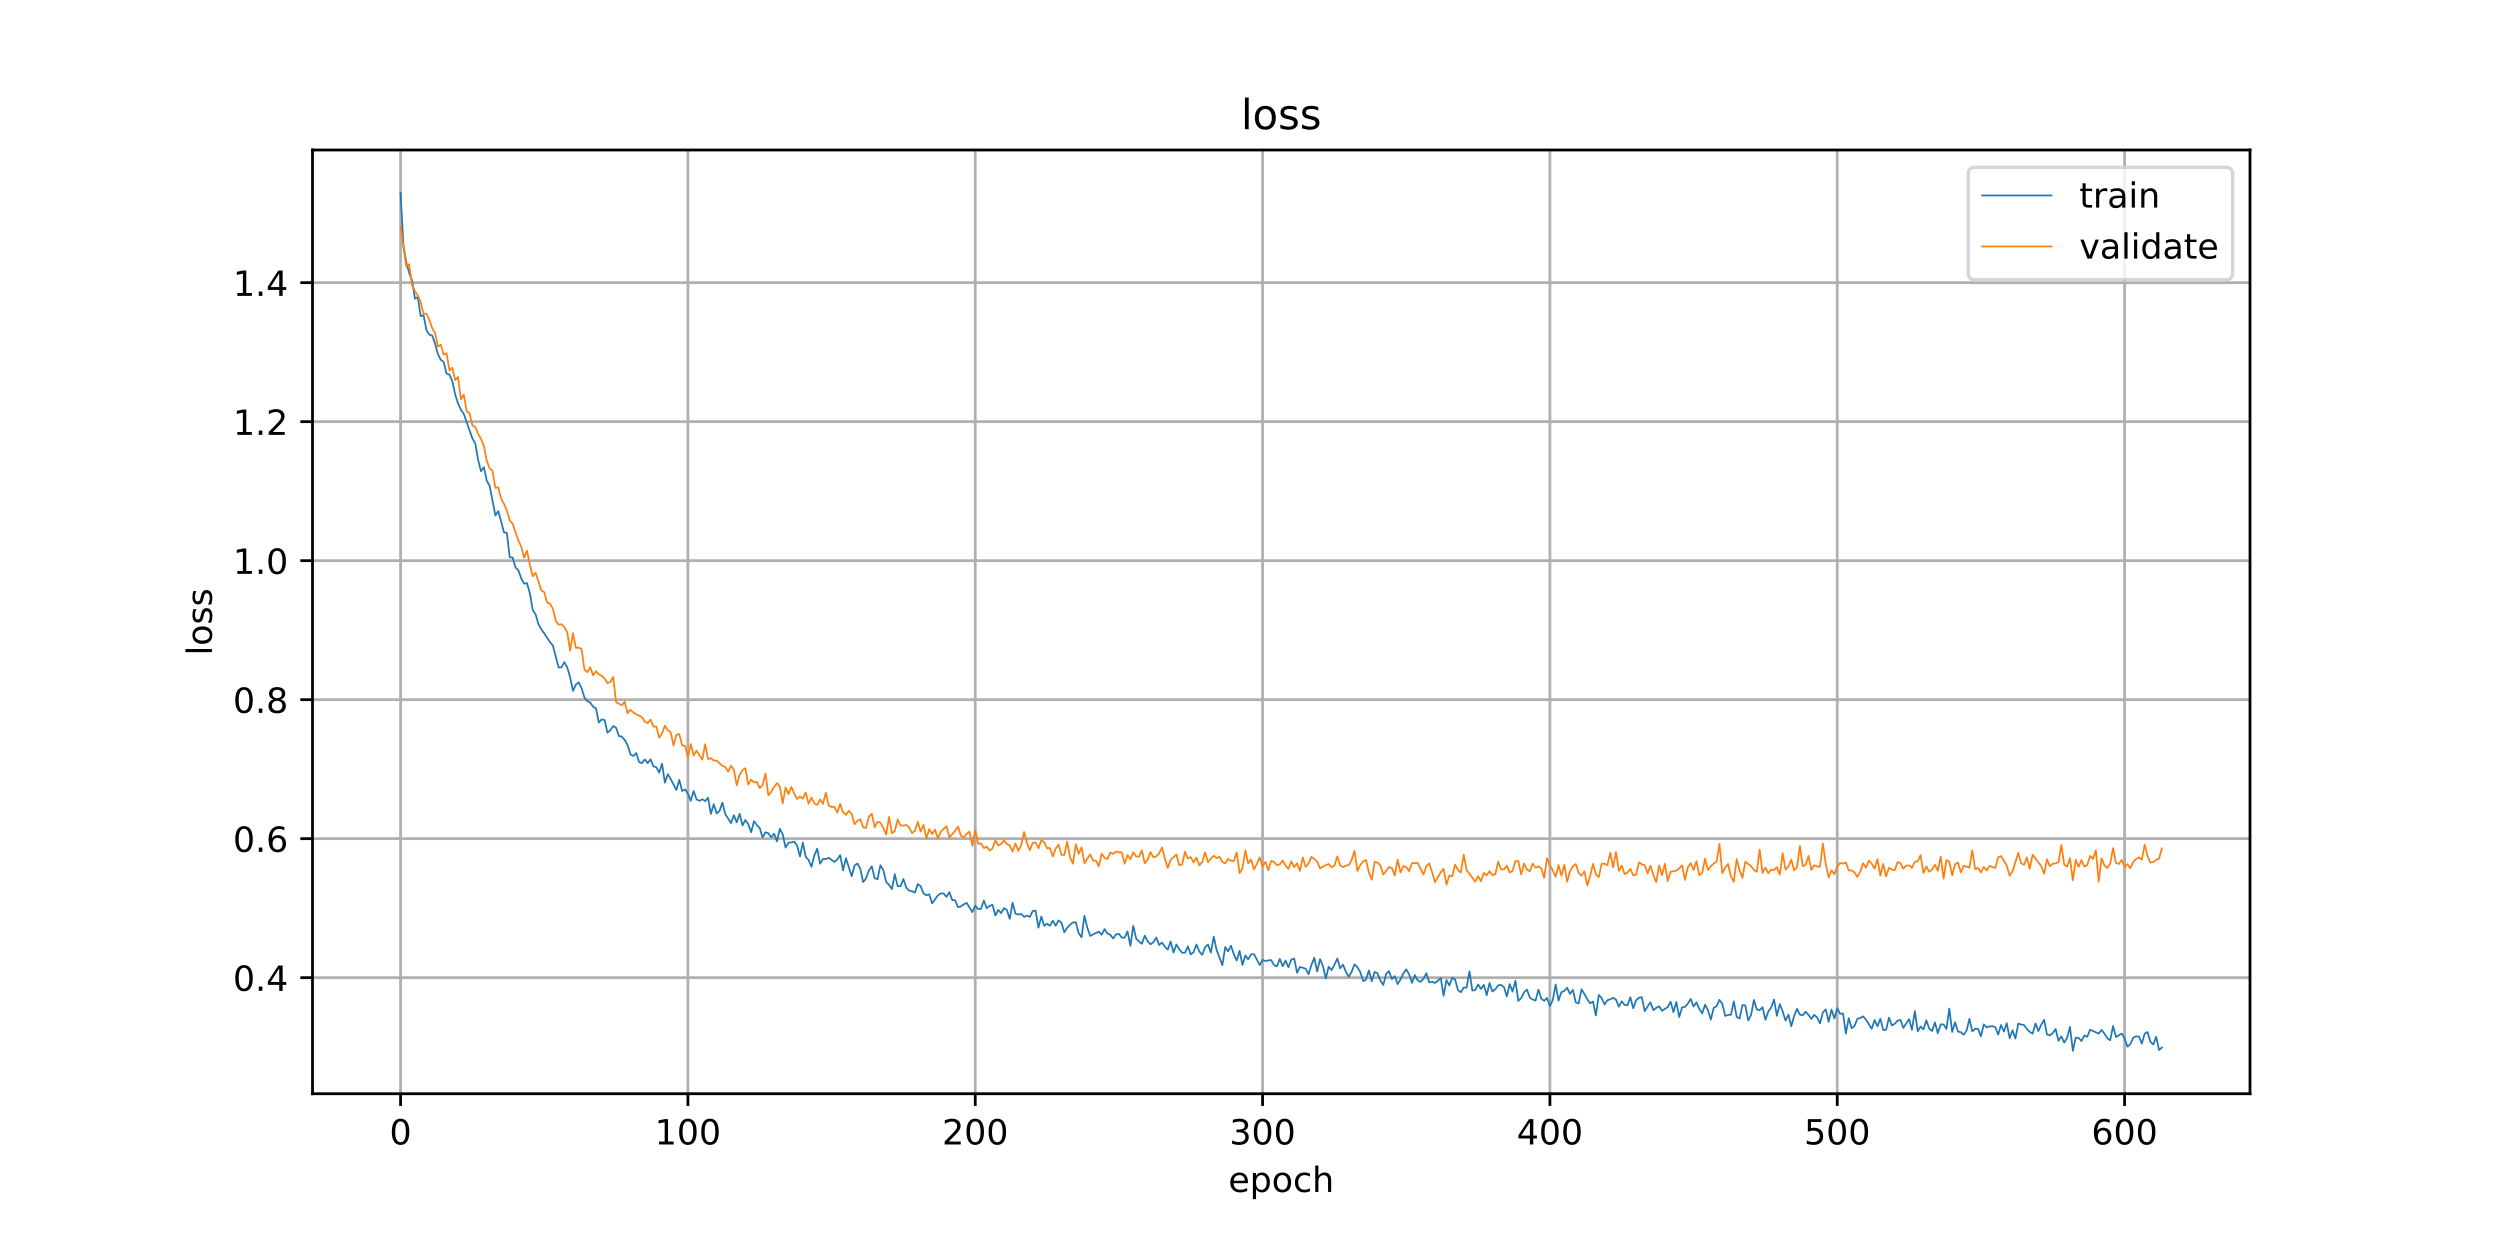 <?xml version="1.0" encoding="utf-8" standalone="no"?>
<!DOCTYPE svg PUBLIC "-//W3C//DTD SVG 1.1//EN"
  "http://www.w3.org/Graphics/SVG/1.1/DTD/svg11.dtd">
<!-- Created with matplotlib (https://matplotlib.org/) -->
<svg height="360pt" version="1.1" viewBox="0 0 720 360" width="720pt" xmlns="http://www.w3.org/2000/svg" xmlns:xlink="http://www.w3.org/1999/xlink">
 <defs>
  <style type="text/css">
*{stroke-linecap:butt;stroke-linejoin:round;}
  </style>
 </defs>
 <g id="figure_1">
  <g id="patch_1">
   <path d="M 0 360 
L 720 360 
L 720 0 
L 0 0 
z
" style="fill:#ffffff;"/>
  </g>
  <g id="axes_1">
   <g id="patch_2">
    <path d="M 90 315 
L 648 315 
L 648 43.2 
L 90 43.2 
z
" style="fill:#ffffff;"/>
   </g>
   <g id="matplotlib.axis_1">
    <g id="xtick_1">
     <g id="line2d_1">
      <path clip-path="url(#pc42d52519f)" d="M 115.364 315 
L 115.364 43.2 
" style="fill:none;stroke:#b0b0b0;stroke-linecap:square;stroke-width:0.8;"/>
     </g>
     <g id="line2d_2">
      <defs>
       <path d="M 0 0 
L 0 3.5 
" id="m641cb7cced" style="stroke:#000000;stroke-width:0.8;"/>
      </defs>
      <g>
       <use style="stroke:#000000;stroke-width:0.8;" x="115.364" xlink:href="#m641cb7cced" y="315"/>
      </g>
     </g>
     <g id="text_1">
      <!-- 0 -->
      <defs>
       <path d="M 31.781 66.406 
Q 24.172 66.406 20.328 58.906 
Q 16.5 51.422 16.5 36.375 
Q 16.5 21.391 20.328 13.891 
Q 24.172 6.391 31.781 6.391 
Q 39.453 6.391 43.281 13.891 
Q 47.125 21.391 47.125 36.375 
Q 47.125 51.422 43.281 58.906 
Q 39.453 66.406 31.781 66.406 
z
M 31.781 74.219 
Q 44.047 74.219 50.516 64.516 
Q 56.984 54.828 56.984 36.375 
Q 56.984 17.969 50.516 8.266 
Q 44.047 -1.422 31.781 -1.422 
Q 19.531 -1.422 13.062 8.266 
Q 6.594 17.969 6.594 36.375 
Q 6.594 54.828 13.062 64.516 
Q 19.531 74.219 31.781 74.219 
z
" id="DejaVuSans-48"/>
      </defs>
      <g transform="translate(112.182 329.598)scale(0.1 -0.1)">
       <use xlink:href="#DejaVuSans-48"/>
      </g>
     </g>
    </g>
    <g id="xtick_2">
     <g id="line2d_3">
      <path clip-path="url(#pc42d52519f)" d="M 198.116 315 
L 198.116 43.2 
" style="fill:none;stroke:#b0b0b0;stroke-linecap:square;stroke-width:0.8;"/>
     </g>
     <g id="line2d_4">
      <g>
       <use style="stroke:#000000;stroke-width:0.8;" x="198.116" xlink:href="#m641cb7cced" y="315"/>
      </g>
     </g>
     <g id="text_2">
      <!-- 100 -->
      <defs>
       <path d="M 12.406 8.297 
L 28.516 8.297 
L 28.516 63.922 
L 10.984 60.406 
L 10.984 69.391 
L 28.422 72.906 
L 38.281 72.906 
L 38.281 8.297 
L 54.391 8.297 
L 54.391 0 
L 12.406 0 
z
" id="DejaVuSans-49"/>
      </defs>
      <g transform="translate(188.572 329.598)scale(0.1 -0.1)">
       <use xlink:href="#DejaVuSans-49"/>
       <use x="63.623" xlink:href="#DejaVuSans-48"/>
       <use x="127.246" xlink:href="#DejaVuSans-48"/>
      </g>
     </g>
    </g>
    <g id="xtick_3">
     <g id="line2d_5">
      <path clip-path="url(#pc42d52519f)" d="M 280.869 315 
L 280.869 43.2 
" style="fill:none;stroke:#b0b0b0;stroke-linecap:square;stroke-width:0.8;"/>
     </g>
     <g id="line2d_6">
      <g>
       <use style="stroke:#000000;stroke-width:0.8;" x="280.869" xlink:href="#m641cb7cced" y="315"/>
      </g>
     </g>
     <g id="text_3">
      <!-- 200 -->
      <defs>
       <path d="M 19.188 8.297 
L 53.609 8.297 
L 53.609 0 
L 7.328 0 
L 7.328 8.297 
Q 12.938 14.109 22.625 23.891 
Q 32.328 33.688 34.812 36.531 
Q 39.547 41.844 41.422 45.531 
Q 43.312 49.219 43.312 52.781 
Q 43.312 58.594 39.234 62.25 
Q 35.156 65.922 28.609 65.922 
Q 23.969 65.922 18.812 64.312 
Q 13.672 62.703 7.812 59.422 
L 7.812 69.391 
Q 13.766 71.781 18.938 73 
Q 24.125 74.219 28.422 74.219 
Q 39.75 74.219 46.484 68.547 
Q 53.219 62.891 53.219 53.422 
Q 53.219 48.922 51.531 44.891 
Q 49.859 40.875 45.406 35.406 
Q 44.188 33.984 37.641 27.219 
Q 31.109 20.453 19.188 8.297 
z
" id="DejaVuSans-50"/>
      </defs>
      <g transform="translate(271.325 329.598)scale(0.1 -0.1)">
       <use xlink:href="#DejaVuSans-50"/>
       <use x="63.623" xlink:href="#DejaVuSans-48"/>
       <use x="127.246" xlink:href="#DejaVuSans-48"/>
      </g>
     </g>
    </g>
    <g id="xtick_4">
     <g id="line2d_7">
      <path clip-path="url(#pc42d52519f)" d="M 363.621 315 
L 363.621 43.2 
" style="fill:none;stroke:#b0b0b0;stroke-linecap:square;stroke-width:0.8;"/>
     </g>
     <g id="line2d_8">
      <g>
       <use style="stroke:#000000;stroke-width:0.8;" x="363.621" xlink:href="#m641cb7cced" y="315"/>
      </g>
     </g>
     <g id="text_4">
      <!-- 300 -->
      <defs>
       <path d="M 40.578 39.312 
Q 47.656 37.797 51.625 33 
Q 55.609 28.219 55.609 21.188 
Q 55.609 10.406 48.188 4.484 
Q 40.766 -1.422 27.094 -1.422 
Q 22.516 -1.422 17.656 -0.516 
Q 12.797 0.391 7.625 2.203 
L 7.625 11.719 
Q 11.719 9.328 16.594 8.109 
Q 21.484 6.891 26.812 6.891 
Q 36.078 6.891 40.938 10.547 
Q 45.797 14.203 45.797 21.188 
Q 45.797 27.641 41.281 31.266 
Q 36.766 34.906 28.719 34.906 
L 20.219 34.906 
L 20.219 43.016 
L 29.109 43.016 
Q 36.375 43.016 40.234 45.922 
Q 44.094 48.828 44.094 54.297 
Q 44.094 59.906 40.109 62.906 
Q 36.141 65.922 28.719 65.922 
Q 24.656 65.922 20.016 65.031 
Q 15.375 64.156 9.812 62.312 
L 9.812 71.094 
Q 15.438 72.656 20.344 73.438 
Q 25.25 74.219 29.594 74.219 
Q 40.828 74.219 47.359 69.109 
Q 53.906 64.016 53.906 55.328 
Q 53.906 49.266 50.438 45.094 
Q 46.969 40.922 40.578 39.312 
z
" id="DejaVuSans-51"/>
      </defs>
      <g transform="translate(354.077 329.598)scale(0.1 -0.1)">
       <use xlink:href="#DejaVuSans-51"/>
       <use x="63.623" xlink:href="#DejaVuSans-48"/>
       <use x="127.246" xlink:href="#DejaVuSans-48"/>
      </g>
     </g>
    </g>
    <g id="xtick_5">
     <g id="line2d_9">
      <path clip-path="url(#pc42d52519f)" d="M 446.374 315 
L 446.374 43.2 
" style="fill:none;stroke:#b0b0b0;stroke-linecap:square;stroke-width:0.8;"/>
     </g>
     <g id="line2d_10">
      <g>
       <use style="stroke:#000000;stroke-width:0.8;" x="446.374" xlink:href="#m641cb7cced" y="315"/>
      </g>
     </g>
     <g id="text_5">
      <!-- 400 -->
      <defs>
       <path d="M 37.797 64.312 
L 12.891 25.391 
L 37.797 25.391 
z
M 35.203 72.906 
L 47.609 72.906 
L 47.609 25.391 
L 58.016 25.391 
L 58.016 17.188 
L 47.609 17.188 
L 47.609 0 
L 37.797 0 
L 37.797 17.188 
L 4.891 17.188 
L 4.891 26.703 
z
" id="DejaVuSans-52"/>
      </defs>
      <g transform="translate(436.83 329.598)scale(0.1 -0.1)">
       <use xlink:href="#DejaVuSans-52"/>
       <use x="63.623" xlink:href="#DejaVuSans-48"/>
       <use x="127.246" xlink:href="#DejaVuSans-48"/>
      </g>
     </g>
    </g>
    <g id="xtick_6">
     <g id="line2d_11">
      <path clip-path="url(#pc42d52519f)" d="M 529.126 315 
L 529.126 43.2 
" style="fill:none;stroke:#b0b0b0;stroke-linecap:square;stroke-width:0.8;"/>
     </g>
     <g id="line2d_12">
      <g>
       <use style="stroke:#000000;stroke-width:0.8;" x="529.126" xlink:href="#m641cb7cced" y="315"/>
      </g>
     </g>
     <g id="text_6">
      <!-- 500 -->
      <defs>
       <path d="M 10.797 72.906 
L 49.516 72.906 
L 49.516 64.594 
L 19.828 64.594 
L 19.828 46.734 
Q 21.969 47.469 24.109 47.828 
Q 26.266 48.188 28.422 48.188 
Q 40.625 48.188 47.75 41.5 
Q 54.891 34.812 54.891 23.391 
Q 54.891 11.625 47.562 5.094 
Q 40.234 -1.422 26.906 -1.422 
Q 22.312 -1.422 17.547 -0.641 
Q 12.797 0.141 7.719 1.703 
L 7.719 11.625 
Q 12.109 9.234 16.797 8.062 
Q 21.484 6.891 26.703 6.891 
Q 35.156 6.891 40.078 11.328 
Q 45.016 15.766 45.016 23.391 
Q 45.016 31 40.078 35.438 
Q 35.156 39.891 26.703 39.891 
Q 22.75 39.891 18.812 39.016 
Q 14.891 38.141 10.797 36.281 
z
" id="DejaVuSans-53"/>
      </defs>
      <g transform="translate(519.582 329.598)scale(0.1 -0.1)">
       <use xlink:href="#DejaVuSans-53"/>
       <use x="63.623" xlink:href="#DejaVuSans-48"/>
       <use x="127.246" xlink:href="#DejaVuSans-48"/>
      </g>
     </g>
    </g>
    <g id="xtick_7">
     <g id="line2d_13">
      <path clip-path="url(#pc42d52519f)" d="M 611.879 315 
L 611.879 43.2 
" style="fill:none;stroke:#b0b0b0;stroke-linecap:square;stroke-width:0.8;"/>
     </g>
     <g id="line2d_14">
      <g>
       <use style="stroke:#000000;stroke-width:0.8;" x="611.879" xlink:href="#m641cb7cced" y="315"/>
      </g>
     </g>
     <g id="text_7">
      <!-- 600 -->
      <defs>
       <path d="M 33.016 40.375 
Q 26.375 40.375 22.484 35.828 
Q 18.609 31.297 18.609 23.391 
Q 18.609 15.531 22.484 10.953 
Q 26.375 6.391 33.016 6.391 
Q 39.656 6.391 43.531 10.953 
Q 47.406 15.531 47.406 23.391 
Q 47.406 31.297 43.531 35.828 
Q 39.656 40.375 33.016 40.375 
z
M 52.594 71.297 
L 52.594 62.312 
Q 48.875 64.062 45.094 64.984 
Q 41.312 65.922 37.594 65.922 
Q 27.828 65.922 22.672 59.328 
Q 17.531 52.734 16.797 39.406 
Q 19.672 43.656 24.016 45.922 
Q 28.375 48.188 33.594 48.188 
Q 44.578 48.188 50.953 41.516 
Q 57.328 34.859 57.328 23.391 
Q 57.328 12.156 50.688 5.359 
Q 44.047 -1.422 33.016 -1.422 
Q 20.359 -1.422 13.672 8.266 
Q 6.984 17.969 6.984 36.375 
Q 6.984 53.656 15.188 63.938 
Q 23.391 74.219 37.203 74.219 
Q 40.922 74.219 44.703 73.484 
Q 48.484 72.75 52.594 71.297 
z
" id="DejaVuSans-54"/>
      </defs>
      <g transform="translate(602.335 329.598)scale(0.1 -0.1)">
       <use xlink:href="#DejaVuSans-54"/>
       <use x="63.623" xlink:href="#DejaVuSans-48"/>
       <use x="127.246" xlink:href="#DejaVuSans-48"/>
      </g>
     </g>
    </g>
    <g id="text_8">
     <!-- epoch -->
     <defs>
      <path d="M 56.203 29.594 
L 56.203 25.203 
L 14.891 25.203 
Q 15.484 15.922 20.484 11.062 
Q 25.484 6.203 34.422 6.203 
Q 39.594 6.203 44.453 7.469 
Q 49.312 8.734 54.109 11.281 
L 54.109 2.781 
Q 49.266 0.734 44.188 -0.344 
Q 39.109 -1.422 33.891 -1.422 
Q 20.797 -1.422 13.156 6.188 
Q 5.516 13.812 5.516 26.812 
Q 5.516 40.234 12.766 48.109 
Q 20.016 56 32.328 56 
Q 43.359 56 49.781 48.891 
Q 56.203 41.797 56.203 29.594 
z
M 47.219 32.234 
Q 47.125 39.594 43.094 43.984 
Q 39.062 48.391 32.422 48.391 
Q 24.906 48.391 20.391 44.141 
Q 15.875 39.891 15.188 32.172 
z
" id="DejaVuSans-101"/>
      <path d="M 18.109 8.203 
L 18.109 -20.797 
L 9.078 -20.797 
L 9.078 54.688 
L 18.109 54.688 
L 18.109 46.391 
Q 20.953 51.266 25.266 53.625 
Q 29.594 56 35.594 56 
Q 45.562 56 51.781 48.094 
Q 58.016 40.188 58.016 27.297 
Q 58.016 14.406 51.781 6.484 
Q 45.562 -1.422 35.594 -1.422 
Q 29.594 -1.422 25.266 0.953 
Q 20.953 3.328 18.109 8.203 
z
M 48.688 27.297 
Q 48.688 37.203 44.609 42.844 
Q 40.531 48.484 33.406 48.484 
Q 26.266 48.484 22.188 42.844 
Q 18.109 37.203 18.109 27.297 
Q 18.109 17.391 22.188 11.75 
Q 26.266 6.109 33.406 6.109 
Q 40.531 6.109 44.609 11.75 
Q 48.688 17.391 48.688 27.297 
z
" id="DejaVuSans-112"/>
      <path d="M 30.609 48.391 
Q 23.391 48.391 19.188 42.75 
Q 14.984 37.109 14.984 27.297 
Q 14.984 17.484 19.156 11.844 
Q 23.344 6.203 30.609 6.203 
Q 37.797 6.203 41.984 11.859 
Q 46.188 17.531 46.188 27.297 
Q 46.188 37.016 41.984 42.703 
Q 37.797 48.391 30.609 48.391 
z
M 30.609 56 
Q 42.328 56 49.016 48.375 
Q 55.719 40.766 55.719 27.297 
Q 55.719 13.875 49.016 6.219 
Q 42.328 -1.422 30.609 -1.422 
Q 18.844 -1.422 12.172 6.219 
Q 5.516 13.875 5.516 27.297 
Q 5.516 40.766 12.172 48.375 
Q 18.844 56 30.609 56 
z
" id="DejaVuSans-111"/>
      <path d="M 48.781 52.594 
L 48.781 44.188 
Q 44.969 46.297 41.141 47.344 
Q 37.312 48.391 33.406 48.391 
Q 24.656 48.391 19.812 42.844 
Q 14.984 37.312 14.984 27.297 
Q 14.984 17.281 19.812 11.734 
Q 24.656 6.203 33.406 6.203 
Q 37.312 6.203 41.141 7.25 
Q 44.969 8.297 48.781 10.406 
L 48.781 2.094 
Q 45.016 0.344 40.984 -0.531 
Q 36.969 -1.422 32.422 -1.422 
Q 20.062 -1.422 12.781 6.344 
Q 5.516 14.109 5.516 27.297 
Q 5.516 40.672 12.859 48.328 
Q 20.219 56 33.016 56 
Q 37.156 56 41.109 55.141 
Q 45.062 54.297 48.781 52.594 
z
" id="DejaVuSans-99"/>
      <path d="M 54.891 33.016 
L 54.891 0 
L 45.906 0 
L 45.906 32.719 
Q 45.906 40.484 42.875 44.328 
Q 39.844 48.188 33.797 48.188 
Q 26.516 48.188 22.312 43.547 
Q 18.109 38.922 18.109 30.906 
L 18.109 0 
L 9.078 0 
L 9.078 75.984 
L 18.109 75.984 
L 18.109 46.188 
Q 21.344 51.125 25.703 53.562 
Q 30.078 56 35.797 56 
Q 45.219 56 50.047 50.172 
Q 54.891 44.344 54.891 33.016 
z
" id="DejaVuSans-104"/>
     </defs>
     <g transform="translate(353.772 343.277)scale(0.1 -0.1)">
      <use xlink:href="#DejaVuSans-101"/>
      <use x="61.523" xlink:href="#DejaVuSans-112"/>
      <use x="125" xlink:href="#DejaVuSans-111"/>
      <use x="186.182" xlink:href="#DejaVuSans-99"/>
      <use x="241.162" xlink:href="#DejaVuSans-104"/>
     </g>
    </g>
   </g>
   <g id="matplotlib.axis_2">
    <g id="ytick_1">
     <g id="line2d_15">
      <path clip-path="url(#pc42d52519f)" d="M 90 281.564 
L 648 281.564 
" style="fill:none;stroke:#b0b0b0;stroke-linecap:square;stroke-width:0.8;"/>
     </g>
     <g id="line2d_16">
      <defs>
       <path d="M 0 0 
L -3.5 0 
" id="mf5aac3ee2b" style="stroke:#000000;stroke-width:0.8;"/>
      </defs>
      <g>
       <use style="stroke:#000000;stroke-width:0.8;" x="90" xlink:href="#mf5aac3ee2b" y="281.564"/>
      </g>
     </g>
     <g id="text_9">
      <!-- 0.4 -->
      <defs>
       <path d="M 10.688 12.406 
L 21 12.406 
L 21 0 
L 10.688 0 
z
" id="DejaVuSans-46"/>
      </defs>
      <g transform="translate(67.097 285.363)scale(0.1 -0.1)">
       <use xlink:href="#DejaVuSans-48"/>
       <use x="63.623" xlink:href="#DejaVuSans-46"/>
       <use x="95.41" xlink:href="#DejaVuSans-52"/>
      </g>
     </g>
    </g>
    <g id="ytick_2">
     <g id="line2d_17">
      <path clip-path="url(#pc42d52519f)" d="M 90 241.534 
L 648 241.534 
" style="fill:none;stroke:#b0b0b0;stroke-linecap:square;stroke-width:0.8;"/>
     </g>
     <g id="line2d_18">
      <g>
       <use style="stroke:#000000;stroke-width:0.8;" x="90" xlink:href="#mf5aac3ee2b" y="241.534"/>
      </g>
     </g>
     <g id="text_10">
      <!-- 0.6 -->
      <g transform="translate(67.097 245.333)scale(0.1 -0.1)">
       <use xlink:href="#DejaVuSans-48"/>
       <use x="63.623" xlink:href="#DejaVuSans-46"/>
       <use x="95.41" xlink:href="#DejaVuSans-54"/>
      </g>
     </g>
    </g>
    <g id="ytick_3">
     <g id="line2d_19">
      <path clip-path="url(#pc42d52519f)" d="M 90 201.504 
L 648 201.504 
" style="fill:none;stroke:#b0b0b0;stroke-linecap:square;stroke-width:0.8;"/>
     </g>
     <g id="line2d_20">
      <g>
       <use style="stroke:#000000;stroke-width:0.8;" x="90" xlink:href="#mf5aac3ee2b" y="201.504"/>
      </g>
     </g>
     <g id="text_11">
      <!-- 0.8 -->
      <defs>
       <path d="M 31.781 34.625 
Q 24.75 34.625 20.719 30.859 
Q 16.703 27.094 16.703 20.516 
Q 16.703 13.922 20.719 10.156 
Q 24.75 6.391 31.781 6.391 
Q 38.812 6.391 42.859 10.172 
Q 46.922 13.969 46.922 20.516 
Q 46.922 27.094 42.891 30.859 
Q 38.875 34.625 31.781 34.625 
z
M 21.922 38.812 
Q 15.578 40.375 12.031 44.719 
Q 8.5 49.078 8.5 55.328 
Q 8.5 64.062 14.719 69.141 
Q 20.953 74.219 31.781 74.219 
Q 42.672 74.219 48.875 69.141 
Q 55.078 64.062 55.078 55.328 
Q 55.078 49.078 51.531 44.719 
Q 48 40.375 41.703 38.812 
Q 48.828 37.156 52.797 32.312 
Q 56.781 27.484 56.781 20.516 
Q 56.781 9.906 50.312 4.234 
Q 43.844 -1.422 31.781 -1.422 
Q 19.734 -1.422 13.25 4.234 
Q 6.781 9.906 6.781 20.516 
Q 6.781 27.484 10.781 32.312 
Q 14.797 37.156 21.922 38.812 
z
M 18.312 54.391 
Q 18.312 48.734 21.844 45.562 
Q 25.391 42.391 31.781 42.391 
Q 38.141 42.391 41.719 45.562 
Q 45.312 48.734 45.312 54.391 
Q 45.312 60.062 41.719 63.234 
Q 38.141 66.406 31.781 66.406 
Q 25.391 66.406 21.844 63.234 
Q 18.312 60.062 18.312 54.391 
z
" id="DejaVuSans-56"/>
      </defs>
      <g transform="translate(67.097 205.303)scale(0.1 -0.1)">
       <use xlink:href="#DejaVuSans-48"/>
       <use x="63.623" xlink:href="#DejaVuSans-46"/>
       <use x="95.41" xlink:href="#DejaVuSans-56"/>
      </g>
     </g>
    </g>
    <g id="ytick_4">
     <g id="line2d_21">
      <path clip-path="url(#pc42d52519f)" d="M 90 161.474 
L 648 161.474 
" style="fill:none;stroke:#b0b0b0;stroke-linecap:square;stroke-width:0.8;"/>
     </g>
     <g id="line2d_22">
      <g>
       <use style="stroke:#000000;stroke-width:0.8;" x="90" xlink:href="#mf5aac3ee2b" y="161.474"/>
      </g>
     </g>
     <g id="text_12">
      <!-- 1.0 -->
      <g transform="translate(67.097 165.274)scale(0.1 -0.1)">
       <use xlink:href="#DejaVuSans-49"/>
       <use x="63.623" xlink:href="#DejaVuSans-46"/>
       <use x="95.41" xlink:href="#DejaVuSans-48"/>
      </g>
     </g>
    </g>
    <g id="ytick_5">
     <g id="line2d_23">
      <path clip-path="url(#pc42d52519f)" d="M 90 121.444 
L 648 121.444 
" style="fill:none;stroke:#b0b0b0;stroke-linecap:square;stroke-width:0.8;"/>
     </g>
     <g id="line2d_24">
      <g>
       <use style="stroke:#000000;stroke-width:0.8;" x="90" xlink:href="#mf5aac3ee2b" y="121.444"/>
      </g>
     </g>
     <g id="text_13">
      <!-- 1.2 -->
      <g transform="translate(67.097 125.244)scale(0.1 -0.1)">
       <use xlink:href="#DejaVuSans-49"/>
       <use x="63.623" xlink:href="#DejaVuSans-46"/>
       <use x="95.41" xlink:href="#DejaVuSans-50"/>
      </g>
     </g>
    </g>
    <g id="ytick_6">
     <g id="line2d_25">
      <path clip-path="url(#pc42d52519f)" d="M 90 81.414 
L 648 81.414 
" style="fill:none;stroke:#b0b0b0;stroke-linecap:square;stroke-width:0.8;"/>
     </g>
     <g id="line2d_26">
      <g>
       <use style="stroke:#000000;stroke-width:0.8;" x="90" xlink:href="#mf5aac3ee2b" y="81.414"/>
      </g>
     </g>
     <g id="text_14">
      <!-- 1.4 -->
      <g transform="translate(67.097 85.214)scale(0.1 -0.1)">
       <use xlink:href="#DejaVuSans-49"/>
       <use x="63.623" xlink:href="#DejaVuSans-46"/>
       <use x="95.41" xlink:href="#DejaVuSans-52"/>
      </g>
     </g>
    </g>
    <g id="text_15">
     <!-- loss -->
     <defs>
      <path d="M 9.422 75.984 
L 18.406 75.984 
L 18.406 0 
L 9.422 0 
z
" id="DejaVuSans-108"/>
      <path d="M 44.281 53.078 
L 44.281 44.578 
Q 40.484 46.531 36.375 47.5 
Q 32.281 48.484 27.875 48.484 
Q 21.188 48.484 17.844 46.438 
Q 14.5 44.391 14.5 40.281 
Q 14.5 37.156 16.891 35.375 
Q 19.281 33.594 26.516 31.984 
L 29.594 31.297 
Q 39.156 29.25 43.188 25.516 
Q 47.219 21.781 47.219 15.094 
Q 47.219 7.469 41.188 3.016 
Q 35.156 -1.422 24.609 -1.422 
Q 20.219 -1.422 15.453 -0.562 
Q 10.688 0.297 5.422 2 
L 5.422 11.281 
Q 10.406 8.688 15.234 7.391 
Q 20.062 6.109 24.812 6.109 
Q 31.156 6.109 34.562 8.281 
Q 37.984 10.453 37.984 14.406 
Q 37.984 18.062 35.516 20.016 
Q 33.062 21.969 24.703 23.781 
L 21.578 24.516 
Q 13.234 26.266 9.516 29.906 
Q 5.812 33.547 5.812 39.891 
Q 5.812 47.609 11.281 51.797 
Q 16.75 56 26.812 56 
Q 31.781 56 36.172 55.266 
Q 40.578 54.547 44.281 53.078 
z
" id="DejaVuSans-115"/>
     </defs>
     <g transform="translate(61.017 188.758)rotate(-90)scale(0.1 -0.1)">
      <use xlink:href="#DejaVuSans-108"/>
      <use x="27.783" xlink:href="#DejaVuSans-111"/>
      <use x="88.965" xlink:href="#DejaVuSans-115"/>
      <use x="141.064" xlink:href="#DejaVuSans-115"/>
     </g>
    </g>
   </g>
   <g id="line2d_27">
    <path clip-path="url(#pc42d52519f)" d="M 115.364 55.555 
L 116.191 70.755 
L 117.019 75.573 
L 117.846 78.65 
L 118.674 80.751 
L 119.501 86.006 
L 120.329 85.555 
L 121.156 91.052 
L 121.984 90.763 
L 122.811 95.075 
L 123.639 96.366 
L 124.466 96.615 
L 125.294 98.963 
L 126.121 101.99 
L 126.949 103.619 
L 127.777 104.263 
L 128.604 107.607 
L 129.432 107.876 
L 130.259 109.769 
L 131.087 113.571 
L 131.914 116.225 
L 132.742 117.992 
L 133.569 119.199 
L 136.052 126.272 
L 136.879 127.713 
L 137.707 132.497 
L 138.534 135.726 
L 139.362 134.546 
L 140.189 138.458 
L 141.017 139.928 
L 142.672 148.451 
L 143.499 147.17 
L 145.155 153.323 
L 145.982 153.483 
L 146.81 160.527 
L 147.637 160.548 
L 148.465 163.446 
L 149.292 164.209 
L 150.12 166.591 
L 150.947 168.093 
L 151.775 167.959 
L 152.602 170.879 
L 153.43 175.704 
L 154.257 176.945 
L 155.085 179.811 
L 155.912 181.29 
L 156.74 182.411 
L 158.395 184.944 
L 159.222 185.906 
L 160.878 192.239 
L 161.705 192.179 
L 162.533 190.712 
L 163.36 192.197 
L 164.188 195.027 
L 165.015 198.97 
L 165.843 197.223 
L 166.67 196.501 
L 167.498 198.223 
L 168.325 200.909 
L 169.153 201.925 
L 169.98 202.38 
L 170.808 203.519 
L 171.635 204.005 
L 172.463 208.083 
L 173.29 207.193 
L 174.118 207.37 
L 174.945 211.032 
L 175.773 210.31 
L 176.6 209.104 
L 177.428 209.603 
L 178.256 211.975 
L 179.083 212.163 
L 179.911 213.12 
L 180.738 214.593 
L 181.566 217.247 
L 182.393 217.735 
L 183.221 216.889 
L 184.048 219.468 
L 184.876 219.778 
L 185.703 218.706 
L 186.531 219.791 
L 187.358 218.681 
L 188.186 220.69 
L 189.013 220.933 
L 189.841 222.515 
L 190.668 219.925 
L 191.496 225.423 
L 192.323 222.948 
L 193.151 224.337 
L 194.806 227.55 
L 195.634 224.615 
L 196.461 227.819 
L 197.289 227.344 
L 198.116 228.549 
L 198.944 230.64 
L 199.771 227.826 
L 200.599 230.204 
L 201.426 230.643 
L 202.254 230.194 
L 203.081 230.719 
L 203.909 229.751 
L 204.736 234.399 
L 205.564 231.607 
L 206.391 234.253 
L 207.219 233.594 
L 208.046 231.164 
L 208.874 234.459 
L 210.529 237.051 
L 211.357 234.796 
L 212.184 236.834 
L 213.012 234.373 
L 213.839 237.696 
L 214.667 236.154 
L 215.494 237.345 
L 216.322 239.69 
L 217.149 236.487 
L 217.977 237.638 
L 218.804 238.49 
L 219.632 241.19 
L 220.459 239.685 
L 221.287 239.984 
L 222.114 241.151 
L 222.942 240.099 
L 223.769 242.311 
L 224.597 238.681 
L 225.424 240.318 
L 226.252 244.092 
L 227.079 242.713 
L 227.907 242.616 
L 228.735 242.396 
L 229.562 243.538 
L 230.39 246.661 
L 231.217 242.669 
L 232.045 246.762 
L 232.872 247.661 
L 233.7 249.644 
L 234.527 246.392 
L 235.355 244.408 
L 236.182 248.734 
L 237.01 247.364 
L 237.837 247.435 
L 238.665 247.031 
L 240.32 248.25 
L 241.147 247.521 
L 241.975 246.274 
L 242.802 250.667 
L 243.63 247.16 
L 245.285 252.358 
L 246.113 249.279 
L 246.94 248.689 
L 247.768 250.229 
L 248.595 254.05 
L 249.423 252.965 
L 250.25 250.704 
L 251.078 249.503 
L 251.905 252.927 
L 252.733 253.191 
L 253.56 249.188 
L 254.388 250.557 
L 255.215 254.03 
L 256.043 254.847 
L 256.87 256.059 
L 257.698 251.774 
L 258.525 255.227 
L 259.353 255.221 
L 260.18 253.15 
L 261.008 255.657 
L 261.836 256.506 
L 262.663 256.658 
L 263.491 257.077 
L 264.318 254.589 
L 265.146 255.255 
L 265.973 257.281 
L 266.801 257.855 
L 267.628 257.566 
L 268.456 260.168 
L 270.111 257.865 
L 270.938 257.305 
L 271.766 257.317 
L 272.593 258.297 
L 273.421 256.928 
L 274.248 259.226 
L 275.076 259.274 
L 275.903 261.261 
L 276.731 261.055 
L 277.559 260.455 
L 278.386 260.024 
L 280.041 262.677 
L 280.869 260.802 
L 281.696 261.829 
L 282.524 261.754 
L 283.351 259.36 
L 284.179 261.575 
L 285.006 260.891 
L 285.834 260.593 
L 286.661 263.653 
L 287.489 262.058 
L 288.316 262.975 
L 289.144 261.557 
L 289.971 262.054 
L 290.799 264.634 
L 291.626 260.009 
L 292.454 263.128 
L 293.281 263.409 
L 294.109 263.225 
L 294.937 264.06 
L 295.764 263.701 
L 296.592 264.082 
L 297.419 262.389 
L 298.247 262.264 
L 299.074 267.166 
L 299.902 263.98 
L 300.729 266.616 
L 301.557 266.011 
L 302.384 266.623 
L 303.212 265.15 
L 304.039 266.602 
L 304.867 265.09 
L 305.694 265.766 
L 306.522 268.502 
L 307.349 267.201 
L 308.177 266.328 
L 309.004 265.674 
L 309.832 265.597 
L 310.659 268.741 
L 311.487 269.934 
L 312.315 263.741 
L 313.142 267.154 
L 313.97 269.544 
L 315.625 268.708 
L 316.452 268.326 
L 317.28 269.197 
L 318.107 267.594 
L 318.935 268.838 
L 319.762 269.236 
L 320.59 270.281 
L 321.417 269.1 
L 322.245 268.96 
L 323.072 270.01 
L 323.9 270.065 
L 324.727 268.228 
L 325.555 272.384 
L 326.382 266.65 
L 327.21 270.316 
L 328.038 271.15 
L 328.865 271.811 
L 329.693 269.464 
L 330.52 271.09 
L 331.348 271.94 
L 332.175 271.377 
L 333.003 269.998 
L 333.83 272.165 
L 334.658 271.46 
L 335.485 272.633 
L 336.313 273.486 
L 337.14 271.146 
L 337.968 274.336 
L 338.795 272.003 
L 339.623 273.381 
L 340.45 274.398 
L 341.278 274.393 
L 342.105 272.558 
L 342.933 274.875 
L 343.76 274.195 
L 344.588 272.027 
L 345.416 274.041 
L 346.243 275.004 
L 347.071 272.742 
L 347.898 272.02 
L 348.726 274.343 
L 349.553 269.771 
L 350.381 273.586 
L 352.036 277.979 
L 352.863 272.757 
L 353.691 273.979 
L 354.518 272.356 
L 355.346 274.843 
L 356.173 276.631 
L 357.001 273.85 
L 357.828 277.91 
L 358.656 275.176 
L 359.483 276.288 
L 360.311 274.86 
L 361.139 274.791 
L 362.794 277.929 
L 363.621 276.476 
L 364.449 276.789 
L 365.276 276.563 
L 366.104 276.531 
L 366.931 277.97 
L 367.759 278.305 
L 368.586 276.157 
L 369.414 278.291 
L 370.241 276.625 
L 371.069 278.585 
L 371.896 276.369 
L 372.724 276.058 
L 373.551 280.143 
L 374.379 278.493 
L 376.034 278.972 
L 376.861 280.551 
L 377.689 277.89 
L 378.517 275.842 
L 379.344 279.809 
L 380.172 276.225 
L 380.999 278.169 
L 381.827 281.82 
L 382.654 278.423 
L 383.482 279.41 
L 384.309 277.893 
L 385.137 276.026 
L 385.964 278.892 
L 386.792 277.814 
L 387.619 279.892 
L 388.447 281.312 
L 389.274 279.888 
L 390.102 277.728 
L 390.929 278.543 
L 391.757 279.944 
L 392.584 282.545 
L 393.412 282.161 
L 394.24 279.479 
L 395.067 282.587 
L 395.895 279.917 
L 396.722 280.326 
L 397.55 282.381 
L 398.377 283.677 
L 399.205 280.534 
L 400.032 279.671 
L 400.86 281.982 
L 401.687 281.126 
L 402.515 283.414 
L 403.342 282.105 
L 404.17 280.356 
L 404.997 279.162 
L 405.825 280.621 
L 406.652 283.043 
L 407.48 280.853 
L 408.307 282.361 
L 409.135 282.793 
L 409.962 281.882 
L 410.79 280.3 
L 411.618 282.938 
L 412.445 282.722 
L 413.273 283.09 
L 414.1 282.484 
L 414.928 281.663 
L 415.755 286.746 
L 416.583 282.256 
L 417.41 283.808 
L 418.238 281.613 
L 419.065 282.106 
L 419.893 285.116 
L 420.72 285.768 
L 421.548 284.426 
L 422.375 284.447 
L 423.203 279.766 
L 424.03 285.286 
L 424.858 285.158 
L 425.685 283.529 
L 426.513 284.818 
L 427.341 283.642 
L 428.168 286.607 
L 428.996 283.113 
L 429.823 285.552 
L 430.651 284.91 
L 431.478 283.767 
L 432.306 283.67 
L 433.133 284.25 
L 433.961 286.972 
L 434.788 283.438 
L 435.616 285.564 
L 436.443 282.455 
L 437.271 288.255 
L 438.098 287.469 
L 438.926 285.782 
L 439.753 284.989 
L 440.581 287.308 
L 441.408 287.844 
L 442.236 288.173 
L 443.063 285.033 
L 443.891 287.614 
L 444.719 288.233 
L 445.546 287.423 
L 446.374 289.769 
L 447.201 288.007 
L 448.029 283.548 
L 448.856 288.158 
L 449.684 285.748 
L 450.511 285.39 
L 451.339 284.468 
L 452.166 286.249 
L 452.994 285.088 
L 453.821 288.692 
L 454.649 288.996 
L 455.476 284.938 
L 456.304 286.255 
L 457.131 287.787 
L 457.959 288.95 
L 458.786 288.436 
L 459.614 292.447 
L 460.441 286.556 
L 461.269 287.43 
L 462.097 289.297 
L 462.924 288.069 
L 463.752 287.807 
L 464.579 287.361 
L 465.407 287.908 
L 466.234 289.93 
L 467.062 288.362 
L 467.889 289.414 
L 468.717 289.533 
L 469.544 287.206 
L 470.372 290.407 
L 471.199 288.092 
L 472.027 287.335 
L 472.854 287.182 
L 473.682 291.239 
L 474.509 289.842 
L 475.337 288.68 
L 476.164 290.919 
L 476.992 290.275 
L 477.82 289.818 
L 478.647 291.102 
L 480.302 290.04 
L 481.13 288.483 
L 481.957 291.499 
L 482.785 288.575 
L 483.612 292.904 
L 484.44 290.113 
L 485.267 289.987 
L 486.095 289.06 
L 486.922 287.696 
L 487.75 289.879 
L 488.577 288.667 
L 489.405 290.571 
L 490.232 291.872 
L 491.06 289.343 
L 491.887 290.909 
L 492.715 293.654 
L 493.542 290.273 
L 494.37 289.784 
L 495.198 287.979 
L 496.025 289.111 
L 496.853 292.567 
L 497.68 292.317 
L 498.508 292.246 
L 499.335 288.394 
L 500.163 292.847 
L 500.99 293.366 
L 501.818 289.482 
L 502.645 289.543 
L 503.473 293.856 
L 504.3 292.346 
L 505.128 287.997 
L 505.955 290.697 
L 506.783 290.935 
L 507.61 290.07 
L 508.438 293.696 
L 509.265 291.335 
L 510.093 290.183 
L 510.921 287.873 
L 511.748 292.564 
L 512.576 289.171 
L 513.403 291.293 
L 514.231 293.929 
L 515.058 292.23 
L 515.886 295.563 
L 516.713 292.547 
L 517.541 290.545 
L 518.368 292.224 
L 519.196 292.401 
L 520.023 291.369 
L 520.851 292.291 
L 521.678 293.434 
L 522.506 292.276 
L 523.333 293.05 
L 524.161 294.736 
L 524.988 291.608 
L 525.816 290.691 
L 526.643 294.284 
L 527.471 290.745 
L 528.299 293.305 
L 529.126 290.351 
L 529.954 291.987 
L 530.781 291.871 
L 531.609 297.646 
L 532.436 293.219 
L 533.264 296.13 
L 534.091 295.49 
L 534.919 293.442 
L 535.746 293.194 
L 536.574 292.712 
L 537.401 293.637 
L 539.056 296.297 
L 539.884 293.781 
L 540.711 295.575 
L 541.539 293.396 
L 542.366 296.63 
L 543.194 296.57 
L 544.022 293.087 
L 544.849 295.322 
L 545.677 294.864 
L 546.504 293.953 
L 547.332 293.728 
L 548.159 296.03 
L 549.814 293.493 
L 550.642 296.573 
L 551.469 291.199 
L 552.297 296.999 
L 553.124 295.646 
L 553.952 296.468 
L 554.779 293.847 
L 555.607 296.234 
L 556.434 296.908 
L 557.262 294.47 
L 558.089 297.577 
L 558.917 295.017 
L 559.744 295.033 
L 560.572 296.34 
L 561.4 290.481 
L 562.227 297.198 
L 563.055 294.414 
L 563.882 297.093 
L 564.71 297.244 
L 565.537 298.002 
L 566.365 296.811 
L 567.192 293.431 
L 568.02 296.997 
L 568.847 296.28 
L 569.675 296.327 
L 570.502 298.465 
L 571.33 295.028 
L 572.157 295.861 
L 572.985 295.619 
L 573.812 295.532 
L 574.64 295.835 
L 575.467 297.955 
L 576.295 295.223 
L 577.122 297.084 
L 577.95 294.691 
L 578.778 299 
L 579.605 296.717 
L 580.433 299.096 
L 581.26 294.804 
L 582.088 295.071 
L 582.915 295.182 
L 583.743 296.385 
L 584.57 297.166 
L 585.398 297.691 
L 586.225 294.751 
L 587.053 296.934 
L 587.88 295.147 
L 588.708 293.695 
L 589.535 297.94 
L 590.363 298.17 
L 591.19 297.551 
L 592.018 296.364 
L 592.845 299.735 
L 593.673 298.461 
L 594.501 300.267 
L 595.328 298.861 
L 596.156 295.765 
L 596.983 302.645 
L 597.811 298.868 
L 598.638 298.898 
L 599.466 299.818 
L 600.293 298.243 
L 601.121 298.6 
L 601.948 296.557 
L 604.431 297.672 
L 605.258 296.628 
L 606.086 297.687 
L 606.913 299.012 
L 607.741 299.575 
L 608.568 295.487 
L 609.396 298.67 
L 611.051 297.661 
L 611.879 299.036 
L 612.706 301.432 
L 613.534 300.689 
L 614.361 298.857 
L 615.189 298.484 
L 616.016 298.533 
L 616.844 300.552 
L 617.671 297.684 
L 618.499 297.239 
L 619.326 300.059 
L 620.154 300.804 
L 620.981 298.603 
L 621.809 302.426 
L 622.636 301.669 
L 622.636 301.669 
" style="fill:none;stroke:#1f77b4;stroke-linecap:square;stroke-width:0.5;"/>
   </g>
   <g id="line2d_28">
    <path clip-path="url(#pc42d52519f)" d="M 115.364 65.169 
L 117.019 76.84 
L 117.846 76.123 
L 118.674 82.093 
L 119.501 83.845 
L 120.329 85.052 
L 121.156 87.007 
L 121.984 90.39 
L 122.811 90.338 
L 123.639 92.099 
L 124.466 94.503 
L 125.294 95.859 
L 126.121 99.839 
L 126.949 99.282 
L 127.777 102.175 
L 128.604 101.723 
L 129.432 106.726 
L 130.259 105.909 
L 131.087 109.449 
L 131.914 108.58 
L 132.742 115.016 
L 133.569 113.665 
L 134.397 118.486 
L 135.224 118.961 
L 136.052 122.565 
L 136.879 122.956 
L 137.707 124.977 
L 138.534 126.405 
L 139.362 128.489 
L 140.189 132.715 
L 141.017 134.889 
L 141.844 135.599 
L 142.672 140.516 
L 143.499 140.344 
L 144.327 143.672 
L 145.155 145.113 
L 145.982 147.04 
L 146.81 149.905 
L 147.637 150.852 
L 149.292 155.68 
L 150.12 157.428 
L 150.947 160.64 
L 151.775 158.573 
L 152.602 162.665 
L 153.43 165.972 
L 154.257 164.968 
L 155.912 170.064 
L 156.74 170.534 
L 157.567 173.571 
L 158.395 173.826 
L 159.222 175.318 
L 160.05 178.731 
L 160.878 179.898 
L 161.705 179.774 
L 162.533 180.614 
L 163.36 182.07 
L 164.188 187.372 
L 165.015 182.405 
L 165.843 186.562 
L 166.67 186.529 
L 167.498 186.879 
L 168.325 192.883 
L 169.153 193.604 
L 169.98 192.133 
L 170.808 194.51 
L 171.635 193.326 
L 172.463 194.219 
L 173.29 194.621 
L 174.118 195.419 
L 174.945 196.739 
L 175.773 196.402 
L 176.6 194.955 
L 177.428 202.2 
L 179.083 203.113 
L 179.911 202.098 
L 180.738 205.407 
L 181.566 204.4 
L 182.393 205.185 
L 183.221 205.7 
L 184.876 206.533 
L 185.703 207.802 
L 186.531 208.277 
L 187.358 207.252 
L 188.186 209.265 
L 189.013 209.255 
L 189.841 212.448 
L 190.668 211.185 
L 191.496 209.01 
L 192.323 210.335 
L 193.151 210.86 
L 193.978 214.678 
L 194.806 211.632 
L 195.634 211.407 
L 196.461 214.686 
L 197.289 214.791 
L 198.116 217.968 
L 198.944 214.28 
L 199.771 217.549 
L 200.599 216.179 
L 202.254 218.776 
L 203.081 214.341 
L 203.909 218.557 
L 204.736 218.392 
L 205.564 219.018 
L 206.391 219.058 
L 208.046 220.563 
L 208.874 220.91 
L 209.701 222.254 
L 210.529 220.535 
L 211.357 221.66 
L 212.184 226.179 
L 213.012 223.157 
L 213.839 221.819 
L 214.667 221.243 
L 215.494 225.956 
L 216.322 224.55 
L 217.149 225.317 
L 217.977 225.168 
L 218.804 226.962 
L 219.632 226.106 
L 220.459 222.753 
L 221.287 229.054 
L 222.114 228.071 
L 222.942 226.646 
L 223.769 225.541 
L 224.597 226.62 
L 225.424 231.338 
L 226.252 226.785 
L 227.079 228.725 
L 227.907 226.661 
L 228.735 228.535 
L 229.562 230.123 
L 230.39 229.377 
L 231.217 230.026 
L 232.045 228.213 
L 232.872 231.483 
L 233.7 229.717 
L 234.527 231.329 
L 235.355 231.81 
L 236.182 230.236 
L 237.01 231.516 
L 237.837 228.319 
L 238.665 232.046 
L 239.492 232.406 
L 240.32 232.387 
L 241.147 234.021 
L 241.975 231.479 
L 242.802 233.946 
L 243.63 234.681 
L 244.458 233.494 
L 245.285 234.448 
L 246.113 237.384 
L 246.94 236.411 
L 247.768 235.942 
L 248.595 238.259 
L 249.423 238.446 
L 250.25 235.185 
L 251.078 234.373 
L 251.905 238.26 
L 252.733 236.662 
L 253.56 236.946 
L 254.388 238.362 
L 255.215 240.361 
L 256.043 235.281 
L 256.87 239.935 
L 257.698 239.419 
L 258.525 235.997 
L 259.353 237.71 
L 260.18 237.776 
L 261.008 237.552 
L 261.836 238.338 
L 262.663 239.936 
L 263.491 239.279 
L 264.318 236.669 
L 265.146 239.482 
L 265.973 237.543 
L 266.801 241.487 
L 267.628 238.772 
L 268.456 240.23 
L 269.283 238.888 
L 270.111 241.557 
L 270.938 239.572 
L 272.593 237.924 
L 273.421 241.186 
L 275.076 239.296 
L 275.903 238.039 
L 276.731 240.653 
L 277.559 241.217 
L 278.386 240.171 
L 279.214 239.512 
L 280.041 243.551 
L 280.869 239 
L 281.696 242.978 
L 282.524 242.918 
L 283.351 244.239 
L 284.179 243.841 
L 285.006 244.963 
L 285.834 244.383 
L 286.661 242.016 
L 287.489 243.462 
L 288.316 243.099 
L 289.144 242.013 
L 289.971 243.061 
L 290.799 243.438 
L 291.626 245.288 
L 292.454 242.898 
L 293.281 245.064 
L 294.109 243.322 
L 294.937 239.623 
L 295.764 242.772 
L 296.592 244.876 
L 297.419 242.747 
L 298.247 242.671 
L 299.074 244.301 
L 299.902 242.005 
L 300.729 242.572 
L 301.557 244.301 
L 302.384 244.241 
L 303.212 246.655 
L 304.039 244.364 
L 304.867 243.262 
L 305.694 246.201 
L 306.522 246.228 
L 307.349 242.364 
L 308.177 246.951 
L 309.004 248.728 
L 309.832 243.123 
L 310.659 245.912 
L 311.487 244.012 
L 312.315 248.586 
L 313.97 246.053 
L 314.797 247.854 
L 315.625 247.854 
L 316.452 249.505 
L 317.28 245.861 
L 318.107 247.04 
L 318.935 247.446 
L 319.762 245.53 
L 320.59 245.96 
L 321.417 245.249 
L 322.245 245.5 
L 323.072 245.466 
L 323.9 248.747 
L 324.727 246.244 
L 325.555 247.472 
L 326.382 245.471 
L 327.21 246.682 
L 328.038 246.709 
L 328.865 244.926 
L 329.693 248.615 
L 330.52 247.56 
L 331.348 245.389 
L 332.175 246.881 
L 333.003 246.638 
L 333.83 245.8 
L 334.658 244.061 
L 335.485 247.305 
L 336.313 249.949 
L 337.14 247.661 
L 338.795 246.086 
L 339.623 249.161 
L 340.45 248.992 
L 341.278 245.291 
L 342.105 247.214 
L 342.933 246.822 
L 343.76 248.383 
L 344.588 246.983 
L 345.416 249.217 
L 346.243 248.275 
L 347.071 245.459 
L 347.898 248.33 
L 348.726 247.282 
L 349.553 246.459 
L 350.381 247.14 
L 351.208 246.729 
L 352.036 248.234 
L 352.863 248.66 
L 353.691 247.376 
L 354.518 247.874 
L 355.346 247.965 
L 356.173 245.476 
L 357.001 251.464 
L 357.828 250.079 
L 358.656 244.931 
L 359.483 248.648 
L 360.311 247.532 
L 361.139 250.342 
L 361.966 248.874 
L 362.794 246.895 
L 363.621 249.53 
L 364.449 248.189 
L 365.276 250.638 
L 366.104 247.955 
L 366.931 248.215 
L 367.759 249.185 
L 368.586 248.945 
L 369.414 247.816 
L 370.241 249.244 
L 371.069 250.275 
L 371.896 248.071 
L 372.724 249.749 
L 373.551 248.61 
L 374.379 250.798 
L 375.206 246.952 
L 376.034 249.654 
L 376.861 248.694 
L 377.689 246.763 
L 378.517 247.359 
L 379.344 248.118 
L 380.172 250.112 
L 380.999 249.548 
L 382.654 248.83 
L 383.482 249.773 
L 384.309 249.343 
L 385.137 246.64 
L 385.964 249.221 
L 386.792 249.755 
L 387.619 249.312 
L 388.447 249.131 
L 389.274 247.719 
L 390.102 245.038 
L 390.929 250.848 
L 391.757 249.123 
L 392.584 248.149 
L 393.412 247.678 
L 394.24 251.273 
L 395.067 253.36 
L 395.895 248.21 
L 396.722 248.422 
L 397.55 249.219 
L 398.377 251.901 
L 400.032 249.721 
L 400.86 249.994 
L 401.687 252.139 
L 402.515 247.555 
L 403.342 251.268 
L 404.17 249.439 
L 404.997 249.729 
L 405.825 250.884 
L 406.652 248.568 
L 408.307 248.538 
L 409.962 251.857 
L 410.79 249.463 
L 411.618 248.668 
L 412.445 251.144 
L 413.273 254.09 
L 414.928 251.204 
L 415.755 250.22 
L 416.583 254.791 
L 417.41 252.129 
L 418.238 252.383 
L 419.065 248.981 
L 419.893 250.544 
L 420.72 251.304 
L 421.548 246.13 
L 422.375 250.545 
L 424.03 252.767 
L 424.858 253.914 
L 425.685 252.344 
L 426.513 253.805 
L 427.341 251.392 
L 428.168 252.105 
L 428.996 250.891 
L 429.823 252.02 
L 430.651 251.792 
L 431.478 248.159 
L 432.306 250.328 
L 433.133 250.421 
L 433.961 249.3 
L 434.788 251.283 
L 435.616 250.82 
L 436.443 247.995 
L 437.271 248.009 
L 438.098 251.844 
L 438.926 248.682 
L 439.753 250.407 
L 440.581 250.942 
L 441.408 248.742 
L 442.236 249.901 
L 443.063 249.518 
L 443.891 250.071 
L 444.719 252.813 
L 445.546 247.178 
L 446.374 249.163 
L 447.201 250.68 
L 448.029 252.495 
L 448.856 249.121 
L 449.684 252.195 
L 450.511 249.082 
L 451.339 253.938 
L 452.166 250.902 
L 452.994 249.457 
L 453.821 248.835 
L 454.649 251.369 
L 455.476 252.216 
L 456.304 250.915 
L 457.131 255.031 
L 457.959 252.301 
L 458.786 248.787 
L 459.614 251.799 
L 460.441 252.598 
L 461.269 248.773 
L 462.097 248.73 
L 462.924 249.169 
L 463.752 245.592 
L 464.579 249.771 
L 465.407 245.369 
L 466.234 250.84 
L 467.062 249.28 
L 467.889 251.732 
L 468.717 251.317 
L 469.544 250.222 
L 470.372 252.117 
L 471.199 251.913 
L 472.027 248.339 
L 472.854 248.942 
L 473.682 249.174 
L 474.509 251.546 
L 475.337 249.329 
L 476.164 252.022 
L 476.992 254.047 
L 477.82 249.23 
L 478.647 252.066 
L 479.475 248.77 
L 480.302 253.732 
L 481.13 251.084 
L 482.785 250.762 
L 483.612 250.083 
L 484.44 249.218 
L 485.267 253.403 
L 486.095 249.795 
L 486.922 248.577 
L 487.75 250.532 
L 488.577 248.023 
L 489.405 252.092 
L 490.232 251.372 
L 491.06 247.297 
L 491.887 250.578 
L 492.715 249.49 
L 493.542 248.702 
L 494.37 248.134 
L 495.198 243.015 
L 496.025 251.481 
L 496.853 249.927 
L 497.68 248.812 
L 498.508 252.447 
L 499.335 253.952 
L 500.163 247.388 
L 500.99 250.633 
L 501.818 252.823 
L 502.645 248.172 
L 504.3 249.434 
L 505.128 250.543 
L 505.955 251.086 
L 506.783 244.703 
L 507.61 251.371 
L 508.438 249.895 
L 509.265 251.523 
L 510.093 250.481 
L 510.921 250.577 
L 511.748 249.731 
L 512.576 251.901 
L 513.403 245.73 
L 514.231 250.456 
L 515.058 249.542 
L 515.886 247.568 
L 516.713 250.682 
L 517.541 249.752 
L 518.368 243.643 
L 519.196 249.485 
L 520.023 249.062 
L 520.851 246.509 
L 521.678 250.543 
L 522.506 249.193 
L 523.333 249.56 
L 524.161 249.611 
L 524.988 242.925 
L 525.816 248.843 
L 526.643 252.738 
L 527.471 250.642 
L 528.299 251.803 
L 529.126 249.623 
L 529.954 248.549 
L 530.781 248.726 
L 531.609 248.374 
L 532.436 250.727 
L 533.264 250.664 
L 534.091 251.204 
L 534.919 252.557 
L 535.746 251.022 
L 536.574 248.629 
L 537.401 249.904 
L 538.229 247.854 
L 539.056 248.738 
L 539.884 250.178 
L 540.711 247.427 
L 541.539 252.194 
L 542.366 248.834 
L 543.194 252.407 
L 544.022 249.936 
L 544.849 250.394 
L 545.677 250.605 
L 546.504 248.302 
L 547.332 248.581 
L 548.159 250.211 
L 548.987 249.283 
L 549.814 249.253 
L 550.642 249.915 
L 551.469 248.224 
L 552.297 248.03 
L 553.124 246.285 
L 553.952 251.455 
L 554.779 249.539 
L 555.607 251.067 
L 556.434 250.379 
L 557.262 249.061 
L 558.089 250.793 
L 558.917 246.696 
L 559.744 253.067 
L 560.572 247.716 
L 561.4 248.199 
L 562.227 252.093 
L 563.055 248.919 
L 563.882 248.387 
L 564.71 251.249 
L 565.537 249.357 
L 566.365 249.589 
L 567.192 249.942 
L 568.02 244.921 
L 568.847 250.295 
L 569.675 249.954 
L 570.502 251.266 
L 571.33 249.671 
L 572.157 250.74 
L 572.985 249.347 
L 573.812 249.736 
L 574.64 249.991 
L 575.467 246.925 
L 576.295 246.537 
L 577.95 249.275 
L 578.778 252.231 
L 579.605 250.959 
L 581.26 245.63 
L 582.088 248.587 
L 582.915 249.095 
L 583.743 246.901 
L 584.57 250.189 
L 585.398 246.155 
L 587.88 249.462 
L 588.708 251.64 
L 589.535 247.515 
L 590.363 249.465 
L 591.19 248.755 
L 592.018 248.663 
L 592.845 248.28 
L 593.673 243.329 
L 594.501 249.032 
L 595.328 249.576 
L 596.156 247.148 
L 596.983 253.55 
L 597.811 247.613 
L 598.638 249.646 
L 599.466 247.705 
L 600.293 249.596 
L 601.121 249.142 
L 601.948 246.51 
L 602.776 247.353 
L 603.603 244.907 
L 604.431 253.925 
L 605.258 247.166 
L 606.086 249.259 
L 606.913 249.977 
L 607.741 248.713 
L 608.568 244.254 
L 609.396 248.518 
L 610.223 248.832 
L 611.051 247.649 
L 611.879 249.674 
L 612.706 248.878 
L 613.534 250.04 
L 614.361 248.264 
L 615.189 247.415 
L 616.016 246.916 
L 616.844 247.606 
L 617.671 243.26 
L 618.499 246.521 
L 619.326 248.441 
L 620.154 248.252 
L 620.981 247.636 
L 621.809 247.267 
L 622.636 244.325 
L 622.636 244.325 
" style="fill:none;stroke:#ff7f0e;stroke-linecap:square;stroke-width:0.5;"/>
   </g>
   <g id="patch_3">
    <path d="M 90 315 
L 90 43.2 
" style="fill:none;stroke:#000000;stroke-linecap:square;stroke-linejoin:miter;stroke-width:0.8;"/>
   </g>
   <g id="patch_4">
    <path d="M 648 315 
L 648 43.2 
" style="fill:none;stroke:#000000;stroke-linecap:square;stroke-linejoin:miter;stroke-width:0.8;"/>
   </g>
   <g id="patch_5">
    <path d="M 90 315 
L 648 315 
" style="fill:none;stroke:#000000;stroke-linecap:square;stroke-linejoin:miter;stroke-width:0.8;"/>
   </g>
   <g id="patch_6">
    <path d="M 90 43.2 
L 648 43.2 
" style="fill:none;stroke:#000000;stroke-linecap:square;stroke-linejoin:miter;stroke-width:0.8;"/>
   </g>
   <g id="text_16">
    <!-- loss -->
    <g transform="translate(357.411 37.2)scale(0.12 -0.12)">
     <use xlink:href="#DejaVuSans-108"/>
     <use x="27.783" xlink:href="#DejaVuSans-111"/>
     <use x="88.965" xlink:href="#DejaVuSans-115"/>
     <use x="141.064" xlink:href="#DejaVuSans-115"/>
    </g>
   </g>
   <g id="legend_1">
    <g id="patch_7">
     <path d="M 568.847 80.556 
L 641 80.556 
Q 643 80.556 643 78.556 
L 643 50.2 
Q 643 48.2 641 48.2 
L 568.847 48.2 
Q 566.847 48.2 566.847 50.2 
L 566.847 78.556 
Q 566.847 80.556 568.847 80.556 
z
" style="fill:#ffffff;opacity:0.8;stroke:#cccccc;stroke-linejoin:miter;"/>
    </g>
    <g id="line2d_29">
     <path d="M 570.847 56.298 
L 590.847 56.298 
" style="fill:none;stroke:#1f77b4;stroke-linecap:square;stroke-width:0.5;"/>
    </g>
    <g id="line2d_30"/>
    <g id="text_17">
     <!-- train -->
     <defs>
      <path d="M 18.312 70.219 
L 18.312 54.688 
L 36.812 54.688 
L 36.812 47.703 
L 18.312 47.703 
L 18.312 18.016 
Q 18.312 11.328 20.141 9.422 
Q 21.969 7.516 27.594 7.516 
L 36.812 7.516 
L 36.812 0 
L 27.594 0 
Q 17.188 0 13.234 3.875 
Q 9.281 7.766 9.281 18.016 
L 9.281 47.703 
L 2.688 47.703 
L 2.688 54.688 
L 9.281 54.688 
L 9.281 70.219 
z
" id="DejaVuSans-116"/>
      <path d="M 41.109 46.297 
Q 39.594 47.172 37.812 47.578 
Q 36.031 48 33.891 48 
Q 26.266 48 22.188 43.047 
Q 18.109 38.094 18.109 28.812 
L 18.109 0 
L 9.078 0 
L 9.078 54.688 
L 18.109 54.688 
L 18.109 46.188 
Q 20.953 51.172 25.484 53.578 
Q 30.031 56 36.531 56 
Q 37.453 56 38.578 55.875 
Q 39.703 55.766 41.062 55.516 
z
" id="DejaVuSans-114"/>
      <path d="M 34.281 27.484 
Q 23.391 27.484 19.188 25 
Q 14.984 22.516 14.984 16.5 
Q 14.984 11.719 18.141 8.906 
Q 21.297 6.109 26.703 6.109 
Q 34.188 6.109 38.703 11.406 
Q 43.219 16.703 43.219 25.484 
L 43.219 27.484 
z
M 52.203 31.203 
L 52.203 0 
L 43.219 0 
L 43.219 8.297 
Q 40.141 3.328 35.547 0.953 
Q 30.953 -1.422 24.312 -1.422 
Q 15.922 -1.422 10.953 3.297 
Q 6 8.016 6 15.922 
Q 6 25.141 12.172 29.828 
Q 18.359 34.516 30.609 34.516 
L 43.219 34.516 
L 43.219 35.406 
Q 43.219 41.609 39.141 45 
Q 35.062 48.391 27.688 48.391 
Q 23 48.391 18.547 47.266 
Q 14.109 46.141 10.016 43.891 
L 10.016 52.203 
Q 14.938 54.109 19.578 55.047 
Q 24.219 56 28.609 56 
Q 40.484 56 46.344 49.844 
Q 52.203 43.703 52.203 31.203 
z
" id="DejaVuSans-97"/>
      <path d="M 9.422 54.688 
L 18.406 54.688 
L 18.406 0 
L 9.422 0 
z
M 9.422 75.984 
L 18.406 75.984 
L 18.406 64.594 
L 9.422 64.594 
z
" id="DejaVuSans-105"/>
      <path d="M 54.891 33.016 
L 54.891 0 
L 45.906 0 
L 45.906 32.719 
Q 45.906 40.484 42.875 44.328 
Q 39.844 48.188 33.797 48.188 
Q 26.516 48.188 22.312 43.547 
Q 18.109 38.922 18.109 30.906 
L 18.109 0 
L 9.078 0 
L 9.078 54.688 
L 18.109 54.688 
L 18.109 46.188 
Q 21.344 51.125 25.703 53.562 
Q 30.078 56 35.797 56 
Q 45.219 56 50.047 50.172 
Q 54.891 44.344 54.891 33.016 
z
" id="DejaVuSans-110"/>
     </defs>
     <g transform="translate(598.847 59.798)scale(0.1 -0.1)">
      <use xlink:href="#DejaVuSans-116"/>
      <use x="39.209" xlink:href="#DejaVuSans-114"/>
      <use x="80.322" xlink:href="#DejaVuSans-97"/>
      <use x="141.602" xlink:href="#DejaVuSans-105"/>
      <use x="169.385" xlink:href="#DejaVuSans-110"/>
     </g>
    </g>
    <g id="line2d_31">
     <path d="M 570.847 70.977 
L 590.847 70.977 
" style="fill:none;stroke:#ff7f0e;stroke-linecap:square;stroke-width:0.5;"/>
    </g>
    <g id="line2d_32"/>
    <g id="text_18">
     <!-- validate -->
     <defs>
      <path d="M 2.984 54.688 
L 12.5 54.688 
L 29.594 8.797 
L 46.688 54.688 
L 56.203 54.688 
L 35.688 0 
L 23.484 0 
z
" id="DejaVuSans-118"/>
      <path d="M 45.406 46.391 
L 45.406 75.984 
L 54.391 75.984 
L 54.391 0 
L 45.406 0 
L 45.406 8.203 
Q 42.578 3.328 38.25 0.953 
Q 33.938 -1.422 27.875 -1.422 
Q 17.969 -1.422 11.734 6.484 
Q 5.516 14.406 5.516 27.297 
Q 5.516 40.188 11.734 48.094 
Q 17.969 56 27.875 56 
Q 33.938 56 38.25 53.625 
Q 42.578 51.266 45.406 46.391 
z
M 14.797 27.297 
Q 14.797 17.391 18.875 11.75 
Q 22.953 6.109 30.078 6.109 
Q 37.203 6.109 41.297 11.75 
Q 45.406 17.391 45.406 27.297 
Q 45.406 37.203 41.297 42.844 
Q 37.203 48.484 30.078 48.484 
Q 22.953 48.484 18.875 42.844 
Q 14.797 37.203 14.797 27.297 
z
" id="DejaVuSans-100"/>
     </defs>
     <g transform="translate(598.847 74.477)scale(0.1 -0.1)">
      <use xlink:href="#DejaVuSans-118"/>
      <use x="59.18" xlink:href="#DejaVuSans-97"/>
      <use x="120.459" xlink:href="#DejaVuSans-108"/>
      <use x="148.242" xlink:href="#DejaVuSans-105"/>
      <use x="176.025" xlink:href="#DejaVuSans-100"/>
      <use x="239.502" xlink:href="#DejaVuSans-97"/>
      <use x="300.781" xlink:href="#DejaVuSans-116"/>
      <use x="339.99" xlink:href="#DejaVuSans-101"/>
     </g>
    </g>
   </g>
  </g>
 </g>
 <defs>
  <clipPath id="pc42d52519f">
   <rect height="271.8" width="558" x="90" y="43.2"/>
  </clipPath>
 </defs>
</svg>
